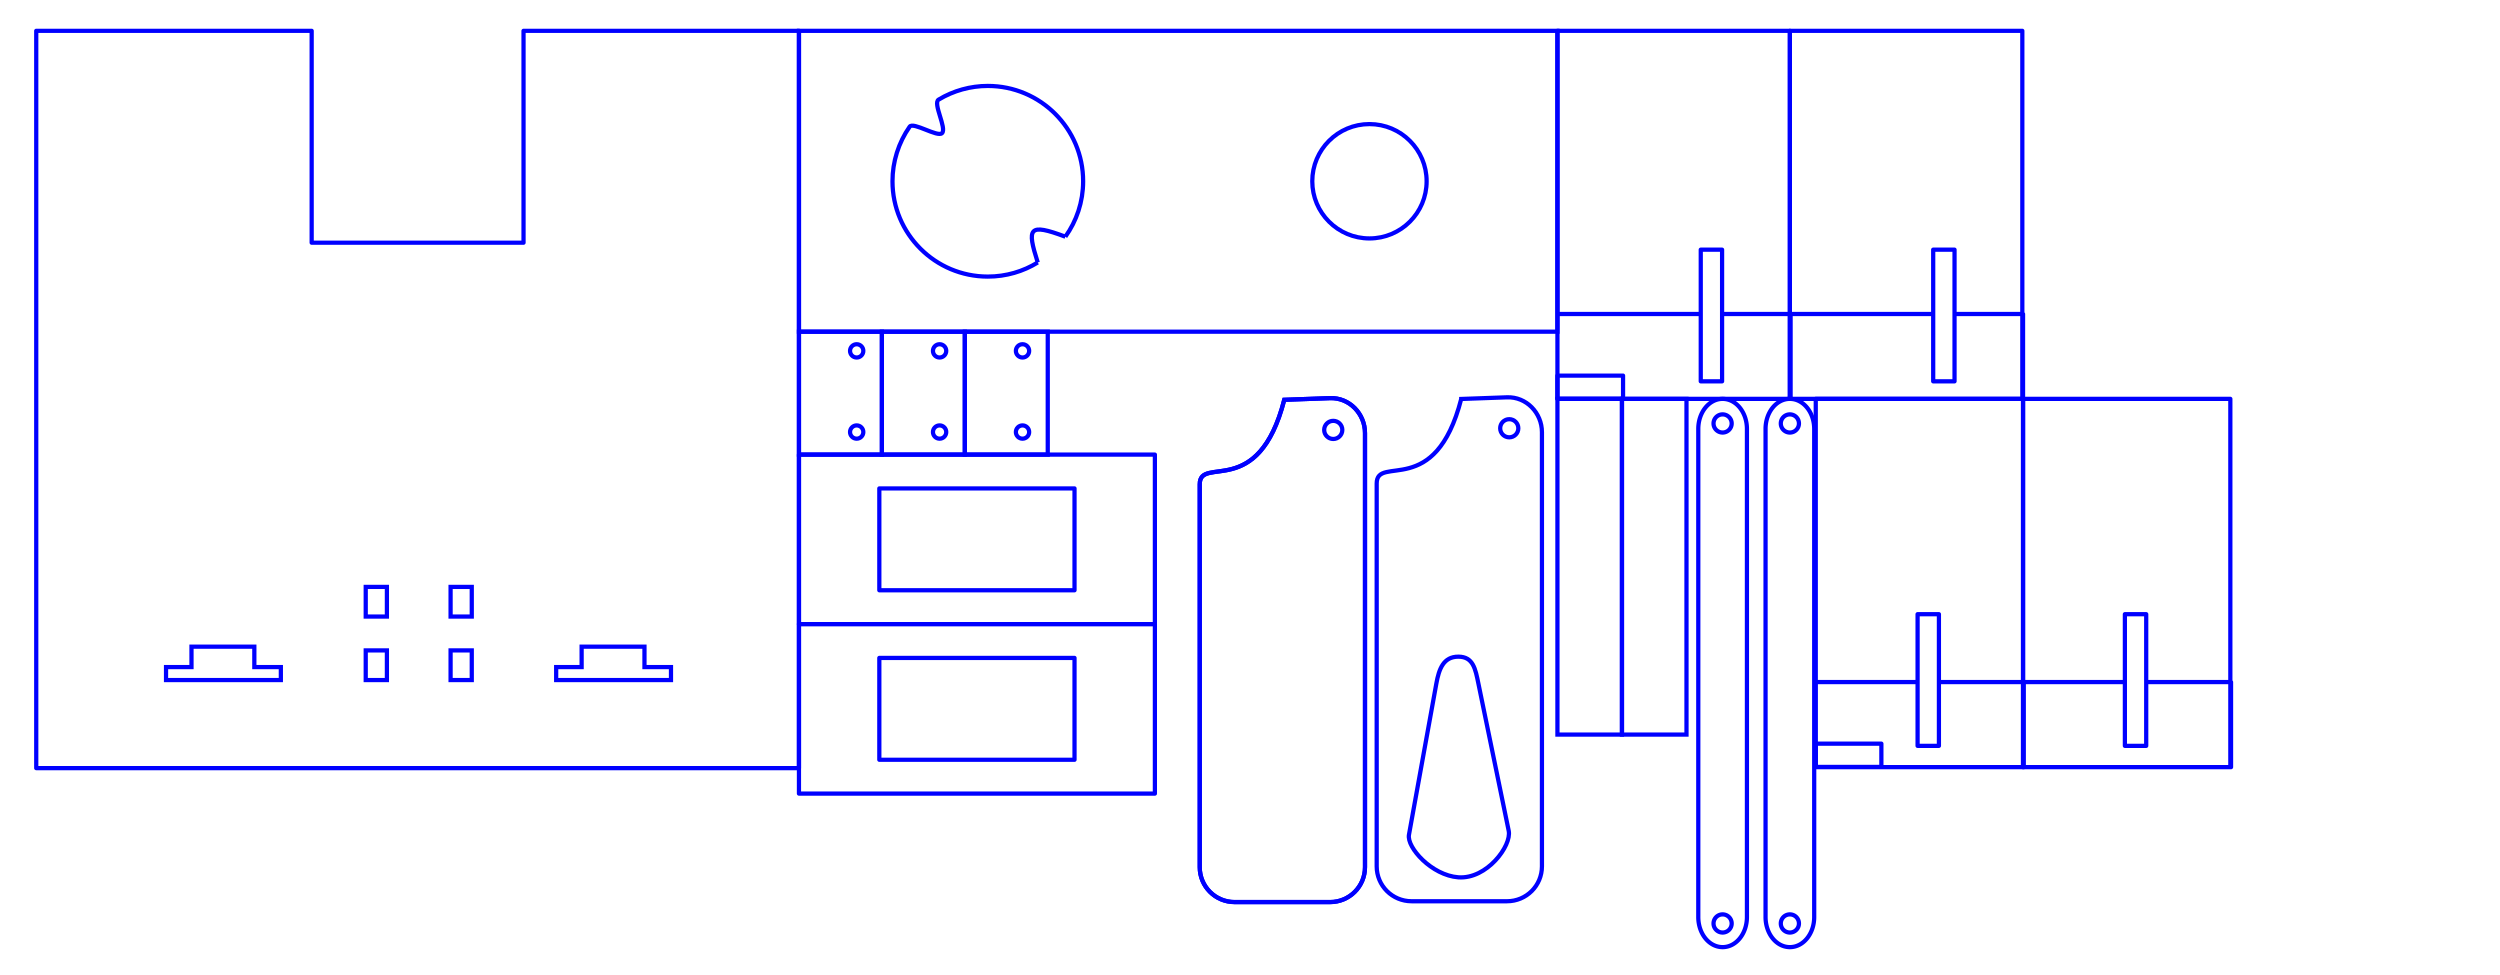<?xml version="1.0" encoding="UTF-8" standalone="no"?>
<!-- Generator: Adobe Illustrator 9.0, SVG Export Plug-In  -->

<svg
   xmlns:dc="http://purl.org/dc/elements/1.1/"
   xmlns:cc="http://creativecommons.org/ns#"
   xmlns:rdf="http://www.w3.org/1999/02/22-rdf-syntax-ns#"
   xmlns:svg="http://www.w3.org/2000/svg"
   xmlns="http://www.w3.org/2000/svg"
   xmlns:sodipodi="http://sodipodi.sourceforge.net/DTD/sodipodi-0.dtd"
   xmlns:inkscape="http://www.inkscape.org/namespaces/inkscape"
   width="295mm"
   height="115mm"
   viewBox="0 0 836.22 325.984"
   xml:space="preserve"
   id="svg3804"
   sodipodi:version="0.32"
   inkscape:version="0.92.2 5c3e80d, 2017-08-06"
   sodipodi:docname="Full Design v1.1 Min.svg"
   inkscape:output_extension="org.inkscape.output.svg.inkscape"
   version="1.1"
   inkscape:export-filename="/Users/dan.nicholson/personal/really-useful-robot/Plans - March 20/Full Design v1 P2.png"
   inkscape:export-xdpi="96"
   inkscape:export-ydpi="96"><sodipodi:namedview
     inkscape:window-height="938"
     inkscape:window-width="1679"
     inkscape:pageshadow="2"
     inkscape:pageopacity="0.0"
     guidetolerance="10.0"
     gridtolerance="10.0"
     objecttolerance="10.0"
     borderopacity="1.0"
     bordercolor="#666666"
     pagecolor="#ffffff"
     id="base"
     inkscape:zoom="0.59806703"
     inkscape:cx="282.79148"
     inkscape:cy="290.12281"
     inkscape:window-x="-1"
     inkscape:window-y="0"
     inkscape:current-layer="layer17"
     showgrid="false"
     inkscape:window-maximized="0"
     inkscape:document-units="mm"
     units="mm"
     inkscape:measure-start="1344.65,954.545"
     inkscape:measure-end="1345.43,1152.33"
     showguides="true"
     inkscape:guide-bbox="true" /><defs
     id="defs3846"><marker
       style="overflow:visible"
       refY="0"
       refX="0"
       orient="auto"
       inkscape:stockid="Arrow2Send"
       inkscape:isstock="true"
       id="marker32651"><path
         inkscape:connector-curvature="0"
         transform="matrix(-0.3,0,0,-0.3,0.69,0)"
         style="fill:#000000;fill-opacity:1;stroke:#000000;stroke-opacity:1"
         id="path32649"
         d="M 8.72,4.03 -2.21,0.02 8.72,-4 c -1.75,2.37 -1.74,5.62 0,8.03 z" /></marker><marker
       style="overflow:visible"
       refY="0"
       refX="0"
       orient="auto"
       inkscape:stockid="Arrow2Sstart"
       inkscape:isstock="true"
       id="marker31953"><path
         inkscape:connector-curvature="0"
         transform="matrix(0.3,0,0,0.3,-0.69,0)"
         style="fill:#000000;fill-opacity:1;stroke:#000000;stroke-opacity:1"
         id="path31951"
         d="M 8.72,4.03 -2.21,0.02 8.72,-4 c -1.75,2.37 -1.74,5.62 0,8.03 z" /></marker><marker
       style="overflow:visible"
       refY="0"
       refX="0"
       orient="auto"
       inkscape:stockid="Arrow2Send"
       inkscape:isstock="true"
       id="marker31289"><path
         inkscape:connector-curvature="0"
         transform="matrix(-0.3,0,0,-0.3,0.69,0)"
         style="fill:#000000;fill-opacity:1;stroke:#000000;stroke-opacity:1"
         id="path31287"
         d="M 8.72,4.03 -2.21,0.02 8.72,-4 c -1.75,2.37 -1.74,5.62 0,8.03 z" /></marker><marker
       style="overflow:visible"
       refY="0"
       refX="0"
       orient="auto"
       inkscape:stockid="Arrow2Sstart"
       inkscape:isstock="true"
       id="marker31279"><path
         inkscape:connector-curvature="0"
         transform="matrix(0.3,0,0,0.3,-0.69,0)"
         style="fill:#000000;fill-opacity:1;stroke:#000000;stroke-opacity:1"
         id="path31277"
         d="M 8.72,4.03 -2.21,0.02 8.72,-4 c -1.75,2.37 -1.74,5.62 0,8.03 z" /></marker><marker
       style="overflow:visible"
       refY="0"
       refX="0"
       orient="auto"
       inkscape:stockid="Arrow2Send"
       inkscape:isstock="true"
       id="marker30651"><path
         inkscape:connector-curvature="0"
         transform="matrix(-0.3,0,0,-0.3,0.69,0)"
         style="fill:#000000;fill-opacity:1;stroke:#000000;stroke-opacity:1"
         id="path30649"
         d="M 8.72,4.03 -2.21,0.02 8.72,-4 c -1.75,2.37 -1.74,5.62 0,8.03 z" /></marker><marker
       style="overflow:visible"
       refY="0"
       refX="0"
       orient="auto"
       inkscape:stockid="Arrow2Sstart"
       inkscape:isstock="true"
       id="marker30641"><path
         inkscape:connector-curvature="0"
         transform="matrix(0.3,0,0,0.3,-0.69,0)"
         style="fill:#000000;fill-opacity:1;stroke:#000000;stroke-opacity:1"
         id="path30639"
         d="M 8.72,4.03 -2.21,0.02 8.72,-4 c -1.75,2.37 -1.74,5.62 0,8.03 z" /></marker><marker
       style="overflow:visible"
       refY="0"
       refX="0"
       orient="auto"
       inkscape:stockid="Arrow2Send"
       inkscape:isstock="true"
       id="marker30029"><path
         inkscape:connector-curvature="0"
         transform="matrix(-0.3,0,0,-0.3,0.69,0)"
         style="fill:#000000;fill-opacity:1;stroke:#000000;stroke-opacity:1"
         id="path30027"
         d="M 8.72,4.03 -2.21,0.02 8.72,-4 c -1.75,2.37 -1.74,5.62 0,8.03 z" /></marker><marker
       style="overflow:visible"
       refY="0"
       refX="0"
       orient="auto"
       inkscape:stockid="Arrow2Sstart"
       inkscape:isstock="true"
       id="marker30019"><path
         inkscape:connector-curvature="0"
         transform="matrix(0.3,0,0,0.3,-0.69,0)"
         style="fill:#000000;fill-opacity:1;stroke:#000000;stroke-opacity:1"
         id="path30017"
         d="M 8.72,4.03 -2.21,0.02 8.72,-4 c -1.75,2.37 -1.74,5.62 0,8.03 z" /></marker><marker
       style="overflow:visible"
       refY="0"
       refX="0"
       orient="auto"
       inkscape:stockid="Arrow2Send"
       inkscape:isstock="true"
       id="marker29423"><path
         inkscape:connector-curvature="0"
         transform="matrix(-0.3,0,0,-0.3,0.69,0)"
         style="fill:#000000;fill-opacity:1;stroke:#000000;stroke-opacity:1"
         id="path29421"
         d="M 8.72,4.03 -2.21,0.02 8.72,-4 c -1.75,2.37 -1.74,5.62 0,8.03 z" /></marker><marker
       style="overflow:visible"
       refY="0"
       refX="0"
       orient="auto"
       inkscape:stockid="Arrow2Sstart"
       inkscape:isstock="true"
       id="marker29413"><path
         inkscape:connector-curvature="0"
         transform="matrix(0.3,0,0,0.3,-0.69,0)"
         style="fill:#000000;fill-opacity:1;stroke:#000000;stroke-opacity:1"
         id="path29411"
         d="M 8.72,4.03 -2.21,0.02 8.72,-4 c -1.75,2.37 -1.74,5.62 0,8.03 z" /></marker><marker
       style="overflow:visible"
       refY="0"
       refX="0"
       orient="auto"
       inkscape:stockid="Arrow2Send"
       inkscape:isstock="true"
       id="marker28431"><path
         inkscape:connector-curvature="0"
         transform="matrix(-0.3,0,0,-0.3,0.69,0)"
         style="fill:#000000;fill-opacity:1;stroke:#000000;stroke-opacity:1"
         id="path28429"
         d="M 8.72,4.03 -2.21,0.02 8.72,-4 c -1.75,2.37 -1.74,5.62 0,8.03 z" /></marker><marker
       style="overflow:visible"
       refY="0"
       refX="0"
       orient="auto"
       inkscape:stockid="Arrow2Sstart"
       inkscape:isstock="true"
       id="marker28421"><path
         inkscape:connector-curvature="0"
         transform="matrix(0.3,0,0,0.3,-0.69,0)"
         style="fill:#000000;fill-opacity:1;stroke:#000000;stroke-opacity:1"
         id="path28419"
         d="M 8.72,4.03 -2.21,0.02 8.72,-4 c -1.75,2.37 -1.74,5.62 0,8.03 z" /></marker><marker
       style="overflow:visible"
       refY="0"
       refX="0"
       orient="auto"
       inkscape:stockid="Arrow2Send"
       inkscape:isstock="true"
       id="marker27857"><path
         inkscape:connector-curvature="0"
         transform="matrix(-0.3,0,0,-0.3,0.69,0)"
         style="fill:#000000;fill-opacity:1;stroke:#000000;stroke-opacity:1"
         id="path27855"
         d="M 8.72,4.03 -2.21,0.02 8.72,-4 c -1.75,2.37 -1.74,5.62 0,8.03 z" /></marker><marker
       style="overflow:visible"
       refY="0"
       refX="0"
       orient="auto"
       inkscape:stockid="Arrow2Sstart"
       inkscape:isstock="true"
       id="marker27847"><path
         inkscape:connector-curvature="0"
         transform="matrix(0.3,0,0,0.3,-0.69,0)"
         style="fill:#000000;fill-opacity:1;stroke:#000000;stroke-opacity:1"
         id="path27845"
         d="M 8.72,4.03 -2.21,0.02 8.72,-4 c -1.75,2.37 -1.74,5.62 0,8.03 z" /></marker><marker
       style="overflow:visible"
       refY="0"
       refX="0"
       orient="auto"
       inkscape:stockid="Arrow2Send"
       inkscape:isstock="true"
       id="marker27299"><path
         inkscape:connector-curvature="0"
         transform="matrix(-0.3,0,0,-0.3,0.69,0)"
         style="fill:#000000;fill-opacity:1;stroke:#000000;stroke-opacity:1"
         id="path27297"
         d="M 8.72,4.03 -2.21,0.02 8.72,-4 c -1.75,2.37 -1.74,5.62 0,8.03 z" /></marker><marker
       style="overflow:visible"
       refY="0"
       refX="0"
       orient="auto"
       inkscape:stockid="Arrow2Sstart"
       inkscape:isstock="true"
       id="marker27289"><path
         inkscape:connector-curvature="0"
         transform="matrix(0.3,0,0,0.3,-0.69,0)"
         style="fill:#000000;fill-opacity:1;stroke:#000000;stroke-opacity:1"
         id="path27287"
         d="M 8.72,4.03 -2.21,0.02 8.72,-4 c -1.75,2.37 -1.74,5.62 0,8.03 z" /></marker><marker
       style="overflow:visible"
       refY="0"
       refX="0"
       orient="auto"
       inkscape:stockid="Arrow2Send"
       inkscape:isstock="true"
       id="marker26757"><path
         inkscape:connector-curvature="0"
         transform="matrix(-0.3,0,0,-0.3,0.69,0)"
         style="fill:#000000;fill-opacity:1;stroke:#000000;stroke-opacity:1"
         id="path26755"
         d="M 8.72,4.03 -2.21,0.02 8.72,-4 c -1.75,2.37 -1.74,5.62 0,8.03 z" /></marker><marker
       style="overflow:visible"
       refY="0"
       refX="0"
       orient="auto"
       inkscape:stockid="Arrow2Sstart"
       inkscape:isstock="true"
       id="marker26747"><path
         inkscape:connector-curvature="0"
         transform="matrix(0.3,0,0,0.3,-0.69,0)"
         style="fill:#000000;fill-opacity:1;stroke:#000000;stroke-opacity:1"
         id="path26745"
         d="M 8.72,4.03 -2.21,0.02 8.72,-4 c -1.75,2.37 -1.74,5.62 0,8.03 z" /></marker><marker
       style="overflow:visible"
       refY="0"
       refX="0"
       orient="auto"
       inkscape:stockid="Arrow2Send"
       inkscape:isstock="true"
       id="marker26231"><path
         inkscape:connector-curvature="0"
         transform="matrix(-0.3,0,0,-0.3,0.69,0)"
         style="fill:#000000;fill-opacity:1;stroke:#000000;stroke-opacity:1"
         id="path26229"
         d="M 8.72,4.03 -2.21,0.02 8.72,-4 c -1.75,2.37 -1.74,5.62 0,8.03 z" /></marker><marker
       style="overflow:visible"
       refY="0"
       refX="0"
       orient="auto"
       inkscape:stockid="Arrow2Sstart"
       inkscape:isstock="true"
       id="marker26221"><path
         inkscape:connector-curvature="0"
         transform="matrix(0.3,0,0,0.3,-0.69,0)"
         style="fill:#000000;fill-opacity:1;stroke:#000000;stroke-opacity:1"
         id="path26219"
         d="M 8.72,4.03 -2.21,0.02 8.72,-4 c -1.75,2.37 -1.74,5.62 0,8.03 z" /></marker><marker
       style="overflow:visible"
       refY="0"
       refX="0"
       orient="auto"
       inkscape:stockid="Arrow2Send"
       inkscape:isstock="true"
       id="marker25721"><path
         inkscape:connector-curvature="0"
         transform="matrix(-0.3,0,0,-0.3,0.69,0)"
         style="fill:#000000;fill-opacity:1;stroke:#000000;stroke-opacity:1"
         id="path25719"
         d="M 8.72,4.03 -2.21,0.02 8.72,-4 c -1.75,2.37 -1.74,5.62 0,8.03 z" /></marker><marker
       style="overflow:visible"
       refY="0"
       refX="0"
       orient="auto"
       inkscape:stockid="Arrow2Sstart"
       inkscape:isstock="true"
       id="marker25711"><path
         inkscape:connector-curvature="0"
         transform="matrix(0.3,0,0,0.3,-0.69,0)"
         style="fill:#000000;fill-opacity:1;stroke:#000000;stroke-opacity:1"
         id="path25709"
         d="M 8.72,4.03 -2.21,0.02 8.72,-4 c -1.75,2.37 -1.74,5.62 0,8.03 z" /></marker><marker
       style="overflow:visible"
       refY="0"
       refX="0"
       orient="auto"
       inkscape:stockid="Arrow2Send"
       inkscape:isstock="true"
       id="marker25227"><path
         inkscape:connector-curvature="0"
         transform="matrix(-0.3,0,0,-0.3,0.69,0)"
         style="fill:#000000;fill-opacity:1;stroke:#000000;stroke-opacity:1"
         id="path25225"
         d="M 8.72,4.03 -2.21,0.02 8.72,-4 c -1.75,2.37 -1.74,5.62 0,8.03 z" /></marker><marker
       style="overflow:visible"
       refY="0"
       refX="0"
       orient="auto"
       inkscape:stockid="Arrow2Sstart"
       inkscape:isstock="true"
       id="marker25217"><path
         inkscape:connector-curvature="0"
         transform="matrix(0.3,0,0,0.3,-0.69,0)"
         style="fill:#000000;fill-opacity:1;stroke:#000000;stroke-opacity:1"
         id="path25215"
         d="M 8.72,4.03 -2.21,0.02 8.72,-4 c -1.75,2.37 -1.74,5.62 0,8.03 z" /></marker><marker
       style="overflow:visible"
       refY="0"
       refX="0"
       orient="auto"
       inkscape:stockid="Arrow2Send"
       inkscape:isstock="true"
       id="marker24749"><path
         inkscape:connector-curvature="0"
         transform="matrix(-0.3,0,0,-0.3,0.69,0)"
         style="fill:#000000;fill-opacity:1;stroke:#000000;stroke-opacity:1"
         id="path24747"
         d="M 8.72,4.03 -2.21,0.02 8.72,-4 c -1.75,2.37 -1.74,5.62 0,8.03 z" /></marker><marker
       style="overflow:visible"
       refY="0"
       refX="0"
       orient="auto"
       inkscape:stockid="Arrow2Sstart"
       inkscape:isstock="true"
       id="marker24739"><path
         inkscape:connector-curvature="0"
         transform="matrix(0.3,0,0,0.3,-0.69,0)"
         style="fill:#000000;fill-opacity:1;stroke:#000000;stroke-opacity:1"
         id="path24737"
         d="M 8.72,4.03 -2.21,0.02 8.72,-4 c -1.75,2.37 -1.74,5.62 0,8.03 z" /></marker><marker
       style="overflow:visible"
       refY="0"
       refX="0"
       orient="auto"
       inkscape:stockid="Arrow2Send"
       inkscape:isstock="true"
       id="marker24215"><path
         inkscape:connector-curvature="0"
         transform="matrix(-0.3,0,0,-0.3,0.69,0)"
         style="fill:#000000;fill-opacity:1;stroke:#000000;stroke-opacity:1"
         id="path24213"
         d="M 8.72,4.03 -2.21,0.02 8.72,-4 c -1.75,2.37 -1.74,5.62 0,8.03 z" /></marker><marker
       style="overflow:visible"
       refY="0"
       refX="0"
       orient="auto"
       inkscape:stockid="Arrow2Sstart"
       inkscape:isstock="true"
       id="marker24205"><path
         inkscape:connector-curvature="0"
         transform="matrix(0.3,0,0,0.3,-0.69,0)"
         style="fill:#000000;fill-opacity:1;stroke:#000000;stroke-opacity:1"
         id="path24203"
         d="M 8.72,4.03 -2.21,0.02 8.72,-4 c -1.75,2.37 -1.74,5.62 0,8.03 z" /></marker><marker
       style="overflow:visible"
       refY="0"
       refX="0"
       orient="auto"
       inkscape:stockid="Arrow2Send"
       inkscape:isstock="true"
       id="marker23031"><path
         inkscape:connector-curvature="0"
         transform="matrix(-0.3,0,0,-0.3,0.69,0)"
         style="fill:#000000;fill-opacity:1;stroke:#000000;stroke-opacity:1"
         id="path23029"
         d="M 8.72,4.03 -2.21,0.02 8.72,-4 c -1.75,2.37 -1.74,5.62 0,8.03 z" /></marker><marker
       style="overflow:visible"
       refY="0"
       refX="0"
       orient="auto"
       inkscape:stockid="Arrow2Sstart"
       inkscape:isstock="true"
       id="marker23021"><path
         inkscape:connector-curvature="0"
         transform="matrix(0.3,0,0,0.3,-0.69,0)"
         style="fill:#000000;fill-opacity:1;stroke:#000000;stroke-opacity:1"
         id="path23019"
         d="M 8.72,4.03 -2.21,0.02 8.72,-4 c -1.75,2.37 -1.74,5.62 0,8.03 z" /></marker><marker
       style="overflow:visible"
       refY="0"
       refX="0"
       orient="auto"
       inkscape:stockid="Arrow2Send"
       inkscape:isstock="true"
       id="marker22601"><path
         inkscape:connector-curvature="0"
         transform="matrix(-0.3,0,0,-0.3,0.69,0)"
         style="fill:#000000;fill-opacity:1;stroke:#000000;stroke-opacity:1"
         id="path22599"
         d="M 8.72,4.03 -2.21,0.02 8.72,-4 c -1.75,2.37 -1.74,5.62 0,8.03 z" /></marker><marker
       style="overflow:visible"
       refY="0"
       refX="0"
       orient="auto"
       inkscape:stockid="Arrow2Sstart"
       inkscape:isstock="true"
       id="marker22591"><path
         inkscape:connector-curvature="0"
         transform="matrix(0.3,0,0,0.3,-0.69,0)"
         style="fill:#000000;fill-opacity:1;stroke:#000000;stroke-opacity:1"
         id="path22589"
         d="M 8.72,4.03 -2.21,0.02 8.72,-4 c -1.75,2.37 -1.74,5.62 0,8.03 z" /></marker><marker
       style="overflow:visible"
       refY="0"
       refX="0"
       orient="auto"
       inkscape:stockid="Arrow2Send"
       inkscape:isstock="true"
       id="marker22187"><path
         inkscape:connector-curvature="0"
         transform="matrix(-0.3,0,0,-0.3,0.69,0)"
         style="fill:#000000;fill-opacity:1;stroke:#000000;stroke-opacity:1"
         id="path22185"
         d="M 8.72,4.03 -2.21,0.02 8.72,-4 c -1.75,2.37 -1.74,5.62 0,8.03 z" /></marker><marker
       style="overflow:visible"
       refY="0"
       refX="0"
       orient="auto"
       inkscape:stockid="Arrow2Sstart"
       inkscape:isstock="true"
       id="marker22177"><path
         inkscape:connector-curvature="0"
         transform="matrix(0.3,0,0,0.3,-0.69,0)"
         style="fill:#000000;fill-opacity:1;stroke:#000000;stroke-opacity:1"
         id="path22175"
         d="M 8.72,4.03 -2.21,0.02 8.72,-4 c -1.75,2.37 -1.74,5.62 0,8.03 z" /></marker><marker
       style="overflow:visible"
       refY="0"
       refX="0"
       orient="auto"
       inkscape:stockid="Arrow2Send"
       inkscape:isstock="true"
       id="marker21789"><path
         inkscape:connector-curvature="0"
         transform="matrix(-0.3,0,0,-0.3,0.69,0)"
         style="fill:#000000;fill-opacity:1;stroke:#000000;stroke-opacity:1"
         id="path21787"
         d="M 8.72,4.03 -2.21,0.02 8.72,-4 c -1.75,2.37 -1.74,5.62 0,8.03 z" /></marker><marker
       style="overflow:visible"
       refY="0"
       refX="0"
       orient="auto"
       inkscape:stockid="Arrow2Sstart"
       inkscape:isstock="true"
       id="marker21779"><path
         inkscape:connector-curvature="0"
         transform="matrix(0.3,0,0,0.3,-0.69,0)"
         style="fill:#000000;fill-opacity:1;stroke:#000000;stroke-opacity:1"
         id="path21777"
         d="M 8.72,4.03 -2.21,0.02 8.72,-4 c -1.75,2.37 -1.74,5.62 0,8.03 z" /></marker><marker
       style="overflow:visible"
       refY="0"
       refX="0"
       orient="auto"
       inkscape:stockid="Arrow2Send"
       inkscape:isstock="true"
       id="marker21407"><path
         inkscape:connector-curvature="0"
         transform="matrix(-0.3,0,0,-0.3,0.69,0)"
         style="fill:#000000;fill-opacity:1;stroke:#000000;stroke-opacity:1"
         id="path21405"
         d="M 8.72,4.03 -2.21,0.02 8.72,-4 c -1.75,2.37 -1.74,5.62 0,8.03 z" /></marker><marker
       style="overflow:visible"
       refY="0"
       refX="0"
       orient="auto"
       inkscape:stockid="Arrow2Sstart"
       inkscape:isstock="true"
       id="marker21397"><path
         inkscape:connector-curvature="0"
         transform="matrix(0.3,0,0,0.3,-0.69,0)"
         style="fill:#000000;fill-opacity:1;stroke:#000000;stroke-opacity:1"
         id="path21395"
         d="M 8.72,4.03 -2.21,0.02 8.72,-4 c -1.75,2.37 -1.74,5.62 0,8.03 z" /></marker><marker
       style="overflow:visible"
       refY="0"
       refX="0"
       orient="auto"
       inkscape:stockid="Arrow2Send"
       inkscape:isstock="true"
       id="marker21041"><path
         inkscape:connector-curvature="0"
         transform="matrix(-0.3,0,0,-0.3,0.69,0)"
         style="fill:#000000;fill-opacity:1;stroke:#000000;stroke-opacity:1"
         id="path21039"
         d="M 8.72,4.03 -2.21,0.02 8.72,-4 c -1.75,2.37 -1.74,5.62 0,8.03 z" /></marker><marker
       style="overflow:visible"
       refY="0"
       refX="0"
       orient="auto"
       inkscape:stockid="Arrow2Sstart"
       inkscape:isstock="true"
       id="marker21031"><path
         inkscape:connector-curvature="0"
         transform="matrix(0.3,0,0,0.3,-0.69,0)"
         style="fill:#000000;fill-opacity:1;stroke:#000000;stroke-opacity:1"
         id="path21029"
         d="M 8.72,4.03 -2.21,0.02 8.72,-4 c -1.75,2.37 -1.74,5.62 0,8.03 z" /></marker><marker
       style="overflow:visible"
       refY="0"
       refX="0"
       orient="auto"
       inkscape:stockid="Arrow2Send"
       inkscape:isstock="true"
       id="marker20691"><path
         inkscape:connector-curvature="0"
         transform="matrix(-0.3,0,0,-0.3,0.69,0)"
         style="fill:#000000;fill-opacity:1;stroke:#000000;stroke-opacity:1"
         id="path20689"
         d="M 8.72,4.03 -2.21,0.02 8.72,-4 c -1.75,2.37 -1.74,5.62 0,8.03 z" /></marker><marker
       style="overflow:visible"
       refY="0"
       refX="0"
       orient="auto"
       inkscape:stockid="Arrow2Sstart"
       inkscape:isstock="true"
       id="marker20681"><path
         inkscape:connector-curvature="0"
         transform="matrix(0.3,0,0,0.3,-0.69,0)"
         style="fill:#000000;fill-opacity:1;stroke:#000000;stroke-opacity:1"
         id="path20679"
         d="M 8.72,4.03 -2.21,0.02 8.72,-4 c -1.75,2.37 -1.74,5.62 0,8.03 z" /></marker><marker
       style="overflow:visible"
       refY="0"
       refX="0"
       orient="auto"
       inkscape:stockid="Arrow2Send"
       inkscape:isstock="true"
       id="marker20357"><path
         inkscape:connector-curvature="0"
         transform="matrix(-0.3,0,0,-0.3,0.69,0)"
         style="fill:#000000;fill-opacity:1;stroke:#000000;stroke-opacity:1"
         id="path20355"
         d="M 8.72,4.03 -2.21,0.02 8.72,-4 c -1.75,2.37 -1.74,5.62 0,8.03 z" /></marker><marker
       style="overflow:visible"
       refY="0"
       refX="0"
       orient="auto"
       inkscape:stockid="Arrow2Sstart"
       inkscape:isstock="true"
       id="marker20347"><path
         inkscape:connector-curvature="0"
         transform="matrix(0.3,0,0,0.3,-0.69,0)"
         style="fill:#000000;fill-opacity:1;stroke:#000000;stroke-opacity:1"
         id="path20345"
         d="M 8.72,4.03 -2.21,0.02 8.72,-4 c -1.75,2.37 -1.74,5.62 0,8.03 z" /></marker><marker
       style="overflow:visible"
       refY="0"
       refX="0"
       orient="auto"
       inkscape:stockid="Arrow2Send"
       inkscape:isstock="true"
       id="marker20039"><path
         inkscape:connector-curvature="0"
         transform="matrix(-0.3,0,0,-0.3,0.69,0)"
         style="fill:#000000;fill-opacity:1;stroke:#000000;stroke-opacity:1"
         id="path20037"
         d="M 8.72,4.03 -2.21,0.02 8.72,-4 c -1.75,2.37 -1.74,5.62 0,8.03 z" /></marker><marker
       style="overflow:visible"
       refY="0"
       refX="0"
       orient="auto"
       inkscape:stockid="Arrow2Sstart"
       inkscape:isstock="true"
       id="marker20029"><path
         inkscape:connector-curvature="0"
         transform="matrix(0.3,0,0,0.3,-0.69,0)"
         style="fill:#000000;fill-opacity:1;stroke:#000000;stroke-opacity:1"
         id="path20027"
         d="M 8.72,4.03 -2.21,0.02 8.72,-4 c -1.75,2.37 -1.74,5.62 0,8.03 z" /></marker><marker
       style="overflow:visible"
       refY="0"
       refX="0"
       orient="auto"
       inkscape:stockid="Arrow2Send"
       inkscape:isstock="true"
       id="marker19737"><path
         inkscape:connector-curvature="0"
         transform="matrix(-0.3,0,0,-0.3,0.69,0)"
         style="fill:#000000;fill-opacity:1;stroke:#000000;stroke-opacity:1"
         id="path19735"
         d="M 8.72,4.03 -2.21,0.02 8.72,-4 c -1.75,2.37 -1.74,5.62 0,8.03 z" /></marker><marker
       style="overflow:visible"
       refY="0"
       refX="0"
       orient="auto"
       inkscape:stockid="Arrow2Sstart"
       inkscape:isstock="true"
       id="marker19727"><path
         inkscape:connector-curvature="0"
         transform="matrix(0.3,0,0,0.3,-0.69,0)"
         style="fill:#000000;fill-opacity:1;stroke:#000000;stroke-opacity:1"
         id="path19725"
         d="M 8.72,4.03 -2.21,0.02 8.72,-4 c -1.75,2.37 -1.74,5.62 0,8.03 z" /></marker><marker
       style="overflow:visible"
       refY="0"
       refX="0"
       orient="auto"
       inkscape:stockid="Arrow2Send"
       inkscape:isstock="true"
       id="marker19451"><path
         inkscape:connector-curvature="0"
         transform="matrix(-0.3,0,0,-0.3,0.69,0)"
         style="fill:#000000;fill-opacity:1;stroke:#000000;stroke-opacity:1"
         id="path19449"
         d="M 8.72,4.03 -2.21,0.02 8.72,-4 c -1.75,2.37 -1.74,5.62 0,8.03 z" /></marker><marker
       style="overflow:visible"
       refY="0"
       refX="0"
       orient="auto"
       inkscape:stockid="Arrow2Sstart"
       inkscape:isstock="true"
       id="marker19441"><path
         inkscape:connector-curvature="0"
         transform="matrix(0.3,0,0,0.3,-0.69,0)"
         style="fill:#000000;fill-opacity:1;stroke:#000000;stroke-opacity:1"
         id="path19439"
         d="M 8.72,4.03 -2.21,0.02 8.72,-4 c -1.75,2.37 -1.74,5.62 0,8.03 z" /></marker><marker
       style="overflow:visible"
       refY="0"
       refX="0"
       orient="auto"
       inkscape:stockid="Arrow2Send"
       inkscape:isstock="true"
       id="marker19181"><path
         inkscape:connector-curvature="0"
         transform="matrix(-0.3,0,0,-0.3,0.69,0)"
         style="fill:#000000;fill-opacity:1;stroke:#000000;stroke-opacity:1"
         id="path19179"
         d="M 8.72,4.03 -2.21,0.02 8.72,-4 c -1.75,2.37 -1.74,5.62 0,8.03 z" /></marker><marker
       style="overflow:visible"
       refY="0"
       refX="0"
       orient="auto"
       inkscape:stockid="Arrow2Sstart"
       inkscape:isstock="true"
       id="marker19171"><path
         inkscape:connector-curvature="0"
         transform="matrix(0.3,0,0,0.3,-0.69,0)"
         style="fill:#000000;fill-opacity:1;stroke:#000000;stroke-opacity:1"
         id="path19169"
         d="M 8.72,4.03 -2.21,0.02 8.72,-4 c -1.75,2.37 -1.74,5.62 0,8.03 z" /></marker><marker
       style="overflow:visible"
       refY="0"
       refX="0"
       orient="auto"
       inkscape:stockid="Arrow2Send"
       inkscape:isstock="true"
       id="marker18019"><path
         inkscape:connector-curvature="0"
         transform="matrix(-0.3,0,0,-0.3,0.69,0)"
         style="fill:#000000;fill-opacity:1;stroke:#000000;stroke-opacity:1"
         id="path18017"
         d="M 8.72,4.03 -2.21,0.02 8.72,-4 c -1.75,2.37 -1.74,5.62 0,8.03 z" /></marker><marker
       style="overflow:visible"
       refY="0"
       refX="0"
       orient="auto"
       inkscape:stockid="Arrow2Sstart"
       inkscape:isstock="true"
       id="marker18009"><path
         inkscape:connector-curvature="0"
         transform="matrix(0.3,0,0,0.3,-0.69,0)"
         style="fill:#000000;fill-opacity:1;stroke:#000000;stroke-opacity:1"
         id="path18007"
         d="M 8.72,4.03 -2.21,0.02 8.72,-4 c -1.75,2.37 -1.74,5.62 0,8.03 z" /></marker><marker
       style="overflow:visible"
       refY="0"
       refX="0"
       orient="auto"
       inkscape:stockid="Arrow2Send"
       inkscape:isstock="true"
       id="marker17781"><path
         inkscape:connector-curvature="0"
         transform="matrix(-0.3,0,0,-0.3,0.69,0)"
         style="fill:#000000;fill-opacity:1;stroke:#000000;stroke-opacity:1"
         id="path17779"
         d="M 8.72,4.03 -2.21,0.02 8.72,-4 c -1.75,2.37 -1.74,5.62 0,8.03 z" /></marker><marker
       style="overflow:visible"
       refY="0"
       refX="0"
       orient="auto"
       inkscape:stockid="Arrow2Sstart"
       inkscape:isstock="true"
       id="marker17771"><path
         inkscape:connector-curvature="0"
         transform="matrix(0.3,0,0,0.3,-0.69,0)"
         style="fill:#000000;fill-opacity:1;stroke:#000000;stroke-opacity:1"
         id="path17769"
         d="M 8.72,4.03 -2.21,0.02 8.72,-4 c -1.75,2.37 -1.74,5.62 0,8.03 z" /></marker><marker
       style="overflow:visible"
       refY="0"
       refX="0"
       orient="auto"
       inkscape:stockid="Arrow2Send"
       inkscape:isstock="true"
       id="marker17559"><path
         inkscape:connector-curvature="0"
         transform="matrix(-0.3,0,0,-0.3,0.69,0)"
         style="fill:#000000;fill-opacity:1;stroke:#000000;stroke-opacity:1"
         id="path17557"
         d="M 8.72,4.03 -2.21,0.02 8.72,-4 c -1.75,2.37 -1.74,5.62 0,8.03 z" /></marker><marker
       style="overflow:visible"
       refY="0"
       refX="0"
       orient="auto"
       inkscape:stockid="Arrow2Sstart"
       inkscape:isstock="true"
       id="marker17549"><path
         inkscape:connector-curvature="0"
         transform="matrix(0.3,0,0,0.3,-0.69,0)"
         style="fill:#000000;fill-opacity:1;stroke:#000000;stroke-opacity:1"
         id="path17547"
         d="M 8.72,4.03 -2.21,0.02 8.72,-4 c -1.75,2.37 -1.74,5.62 0,8.03 z" /></marker><marker
       style="overflow:visible"
       refY="0"
       refX="0"
       orient="auto"
       inkscape:stockid="Arrow2Send"
       inkscape:isstock="true"
       id="marker16179"><path
         inkscape:connector-curvature="0"
         transform="matrix(-0.3,0,0,-0.3,0.69,0)"
         style="fill:#000000;fill-opacity:1;stroke:#000000;stroke-opacity:1"
         id="path16177"
         d="M 8.72,4.03 -2.21,0.02 8.72,-4 c -1.75,2.37 -1.74,5.62 0,8.03 z" /></marker><marker
       style="overflow:visible"
       refY="0"
       refX="0"
       orient="auto"
       inkscape:stockid="Arrow2Sstart"
       inkscape:isstock="true"
       id="marker16169"><path
         inkscape:connector-curvature="0"
         transform="matrix(0.3,0,0,0.3,-0.69,0)"
         style="fill:#000000;fill-opacity:1;stroke:#000000;stroke-opacity:1"
         id="path16167"
         d="M 8.72,4.03 -2.21,0.02 8.72,-4 c -1.75,2.37 -1.74,5.62 0,8.03 z" /></marker><marker
       style="overflow:visible"
       refY="0"
       refX="0"
       orient="auto"
       inkscape:stockid="Arrow2Send"
       inkscape:isstock="true"
       id="marker15989"><path
         inkscape:connector-curvature="0"
         transform="matrix(-0.3,0,0,-0.3,0.69,0)"
         style="fill:#000000;fill-opacity:1;stroke:#000000;stroke-opacity:1"
         id="path15987"
         d="M 8.72,4.03 -2.21,0.02 8.72,-4 c -1.75,2.37 -1.74,5.62 0,8.03 z" /></marker><marker
       style="overflow:visible"
       refY="0"
       refX="0"
       orient="auto"
       inkscape:stockid="Arrow2Sstart"
       inkscape:isstock="true"
       id="marker15979"><path
         inkscape:connector-curvature="0"
         transform="matrix(0.3,0,0,0.3,-0.69,0)"
         style="fill:#000000;fill-opacity:1;stroke:#000000;stroke-opacity:1"
         id="path15977"
         d="M 8.72,4.03 -2.21,0.02 8.72,-4 c -1.75,2.37 -1.74,5.62 0,8.03 z" /></marker><marker
       style="overflow:visible"
       refY="0"
       refX="0"
       orient="auto"
       inkscape:stockid="Arrow2Send"
       inkscape:isstock="true"
       id="marker15137"><path
         inkscape:connector-curvature="0"
         transform="matrix(-0.3,0,0,-0.3,0.69,0)"
         style="fill:#000000;fill-opacity:1;stroke:#000000;stroke-opacity:1"
         id="path15135"
         d="M 8.72,4.03 -2.21,0.02 8.72,-4 c -1.75,2.37 -1.74,5.62 0,8.03 z" /></marker><marker
       style="overflow:visible"
       refY="0"
       refX="0"
       orient="auto"
       inkscape:stockid="Arrow2Sstart"
       inkscape:isstock="true"
       id="marker15127"><path
         inkscape:connector-curvature="0"
         transform="matrix(0.3,0,0,0.3,-0.69,0)"
         style="fill:#000000;fill-opacity:1;stroke:#000000;stroke-opacity:1"
         id="path15125"
         d="M 8.72,4.03 -2.21,0.02 8.72,-4 c -1.75,2.37 -1.74,5.62 0,8.03 z" /></marker><marker
       style="overflow:visible"
       refY="0"
       refX="0"
       orient="auto"
       inkscape:stockid="Arrow2Send"
       inkscape:isstock="true"
       id="marker14907"><path
         inkscape:connector-curvature="0"
         transform="matrix(-0.3,0,0,-0.3,0.69,0)"
         style="fill:#000000;fill-opacity:1;stroke:#000000;stroke-opacity:1"
         id="path14905"
         d="M 8.72,4.03 -2.21,0.02 8.72,-4 c -1.75,2.37 -1.74,5.62 0,8.03 z" /></marker><marker
       style="overflow:visible"
       refY="0"
       refX="0"
       orient="auto"
       inkscape:stockid="Arrow2Sstart"
       inkscape:isstock="true"
       id="marker14897"><path
         inkscape:connector-curvature="0"
         transform="matrix(0.3,0,0,0.3,-0.69,0)"
         style="fill:#000000;fill-opacity:1;stroke:#000000;stroke-opacity:1"
         id="path14895"
         d="M 8.72,4.03 -2.21,0.02 8.72,-4 c -1.75,2.37 -1.74,5.62 0,8.03 z" /></marker><marker
       style="overflow:visible"
       refY="0"
       refX="0"
       orient="auto"
       inkscape:stockid="Arrow2Send"
       inkscape:isstock="true"
       id="marker14765"><path
         inkscape:connector-curvature="0"
         transform="matrix(-0.3,0,0,-0.3,0.69,0)"
         style="fill:#000000;fill-opacity:1;stroke:#000000;stroke-opacity:1"
         id="path14763"
         d="M 8.72,4.03 -2.21,0.02 8.72,-4 c -1.75,2.37 -1.74,5.62 0,8.03 z" /></marker><marker
       style="overflow:visible"
       refY="0"
       refX="0"
       orient="auto"
       inkscape:stockid="Arrow2Sstart"
       inkscape:isstock="true"
       id="marker14755"><path
         inkscape:connector-curvature="0"
         transform="matrix(0.3,0,0,0.3,-0.69,0)"
         style="fill:#000000;fill-opacity:1;stroke:#000000;stroke-opacity:1"
         id="path14753"
         d="M 8.72,4.03 -2.21,0.02 8.72,-4 c -1.75,2.37 -1.74,5.62 0,8.03 z" /></marker><marker
       style="overflow:visible"
       refY="0"
       refX="0"
       orient="auto"
       inkscape:stockid="Arrow2Send"
       inkscape:isstock="true"
       id="marker14639"><path
         inkscape:connector-curvature="0"
         transform="matrix(-0.3,0,0,-0.3,0.69,0)"
         style="fill:#000000;fill-opacity:1;stroke:#000000;stroke-opacity:1"
         id="path14637"
         d="M 8.72,4.03 -2.21,0.02 8.72,-4 c -1.75,2.37 -1.74,5.62 0,8.03 z" /></marker><marker
       style="overflow:visible"
       refY="0"
       refX="0"
       orient="auto"
       inkscape:stockid="Arrow2Sstart"
       inkscape:isstock="true"
       id="marker14629"><path
         inkscape:connector-curvature="0"
         transform="matrix(0.3,0,0,0.3,-0.69,0)"
         style="fill:#000000;fill-opacity:1;stroke:#000000;stroke-opacity:1"
         id="path14627"
         d="M 8.72,4.03 -2.21,0.02 8.72,-4 c -1.75,2.37 -1.74,5.62 0,8.03 z" /></marker><marker
       style="overflow:visible"
       refY="0"
       refX="0"
       orient="auto"
       inkscape:stockid="Arrow2Send"
       inkscape:isstock="true"
       id="marker13959"><path
         inkscape:connector-curvature="0"
         transform="matrix(-0.3,0,0,-0.3,0.69,0)"
         style="fill:#000000;fill-opacity:1;stroke:#000000;stroke-opacity:1"
         id="path13957"
         d="M 8.72,4.03 -2.21,0.02 8.72,-4 c -1.75,2.37 -1.74,5.62 0,8.03 z" /></marker><marker
       style="overflow:visible"
       refY="0"
       refX="0"
       orient="auto"
       inkscape:stockid="Arrow2Sstart"
       inkscape:isstock="true"
       id="marker13949"><path
         inkscape:connector-curvature="0"
         transform="matrix(0.3,0,0,0.3,-0.69,0)"
         style="fill:#000000;fill-opacity:1;stroke:#000000;stroke-opacity:1"
         id="path13947"
         d="M 8.72,4.03 -2.21,0.02 8.72,-4 c -1.75,2.37 -1.74,5.62 0,8.03 z" /></marker><marker
       style="overflow:visible"
       refY="0"
       refX="0"
       orient="auto"
       inkscape:stockid="Arrow2Send"
       inkscape:isstock="true"
       id="marker10649"><path
         inkscape:connector-curvature="0"
         transform="matrix(-0.3,0,0,-0.3,0.69,0)"
         style="fill:#000000;fill-opacity:1;stroke:#000000;stroke-opacity:1"
         id="path10647"
         d="M 8.72,4.03 -2.21,0.02 8.72,-4 c -1.75,2.37 -1.74,5.62 0,8.03 z" /></marker><marker
       style="overflow:visible"
       refY="0"
       refX="0"
       orient="auto"
       inkscape:stockid="Arrow2Sstart"
       inkscape:isstock="true"
       id="marker10527"><path
         inkscape:connector-curvature="0"
         transform="matrix(0.3,0,0,0.3,-0.69,0)"
         style="fill:#000000;fill-opacity:1;stroke:#000000;stroke-opacity:1"
         id="path10525"
         d="M 8.72,4.03 -2.21,0.02 8.72,-4 c -1.75,2.37 -1.74,5.62 0,8.03 z" /></marker><inkscape:perspective
       id="perspective51596"
       inkscape:persp3d-origin="1417.3238 : 465.35419 : 1"
       inkscape:vp_z="2834.6475 : 698.03129 : 1"
       inkscape:vp_y="0 : 1000 : 0"
       inkscape:vp_x="0 : 698.03129 : 1"
       sodipodi:type="inkscape:persp3d" /><inkscape:perspective
       id="perspective51446"
       inkscape:persp3d-origin="270.71 : 180.47334 : 1"
       inkscape:vp_z="541.42 : 270.71 : 1"
       inkscape:vp_y="0 : 1000 : 0"
       inkscape:vp_x="0 : 270.71 : 1"
       sodipodi:type="inkscape:persp3d" /><inkscape:perspective
       id="perspective37556"
       inkscape:persp3d-origin="338.38563 : 225.59002 : 1"
       inkscape:vp_z="676.77125 : 338.38503 : 1"
       inkscape:vp_y="0 : 1000 : 0"
       inkscape:vp_x="0 : 338.38503 : 1"
       sodipodi:type="inkscape:persp3d" /><inkscape:perspective
       id="perspective16301"
       inkscape:persp3d-origin="338.38563 : 225.59002 : 1"
       inkscape:vp_z="676.77125 : 338.38503 : 1"
       inkscape:vp_y="0 : 1000 : 0"
       inkscape:vp_x="0 : 338.38503 : 1"
       sodipodi:type="inkscape:persp3d" /><inkscape:perspective
       id="perspective12409"
       inkscape:persp3d-origin="270.70851 : 180.47234 : 1"
       inkscape:vp_z="541.41701 : 270.70851 : 1"
       inkscape:vp_y="0 : 1000 : 0"
       inkscape:vp_x="0 : 270.70851 : 1"
       sodipodi:type="inkscape:persp3d" /><inkscape:perspective
       id="perspective9337"
       inkscape:persp3d-origin="0.50000002 : 0.33333335 : 1"
       inkscape:vp_z="1 : 0.50000002 : 1"
       inkscape:vp_y="0 : 1000 : 0"
       inkscape:vp_x="0 : 0.50000002 : 1"
       sodipodi:type="inkscape:persp3d" /><inkscape:perspective
       id="perspective8562"
       inkscape:persp3d-origin="0.50000002 : 0.33333335 : 1"
       inkscape:vp_z="1 : 0.50000002 : 1"
       inkscape:vp_y="0 : 1000 : 0"
       inkscape:vp_x="0 : 0.50000002 : 1"
       sodipodi:type="inkscape:persp3d" /><inkscape:perspective
       sodipodi:type="inkscape:persp3d"
       inkscape:vp_x="0 : 338.38503 : 1"
       inkscape:vp_y="0 : 1000 : 0"
       inkscape:vp_z="676.77125 : 338.38503 : 1"
       inkscape:persp3d-origin="338.38563 : 225.59002 : 1"
       id="perspective3083" /><inkscape:perspective
       sodipodi:type="inkscape:persp3d"
       inkscape:vp_x="0 : 270.70851 : 1"
       inkscape:vp_y="0 : 1000 : 0"
       inkscape:vp_z="541.41701 : 270.70851 : 1"
       inkscape:persp3d-origin="270.70851 : 180.47234 : 1"
       id="perspective23419" /><inkscape:perspective
       sodipodi:type="inkscape:persp3d"
       inkscape:vp_x="0 : 338.38503 : 1"
       inkscape:vp_y="0 : 1000 : 0"
       inkscape:vp_z="676.77125 : 338.38503 : 1"
       inkscape:persp3d-origin="338.38563 : 225.59002 : 1"
       id="perspective27913" /><inkscape:perspective
       id="perspective27913-5"
       inkscape:persp3d-origin="338.38563 : 225.59002 : 1"
       inkscape:vp_z="676.77125 : 338.38503 : 1"
       inkscape:vp_y="0 : 1000 : 0"
       inkscape:vp_x="0 : 338.38503 : 1"
       sodipodi:type="inkscape:persp3d" /><inkscape:perspective
       id="perspective23419-6"
       inkscape:persp3d-origin="270.70851 : 180.47234 : 1"
       inkscape:vp_z="541.41701 : 270.70851 : 1"
       inkscape:vp_y="0 : 1000 : 0"
       inkscape:vp_x="0 : 270.70851 : 1"
       sodipodi:type="inkscape:persp3d" /><inkscape:perspective
       id="perspective3083-3"
       inkscape:persp3d-origin="338.38563 : 225.59002 : 1"
       inkscape:vp_z="676.77125 : 338.38503 : 1"
       inkscape:vp_y="0 : 1000 : 0"
       inkscape:vp_x="0 : 338.38503 : 1"
       sodipodi:type="inkscape:persp3d" /><inkscape:perspective
       sodipodi:type="inkscape:persp3d"
       inkscape:vp_x="0 : 0.50000002 : 1"
       inkscape:vp_y="0 : 1000 : 0"
       inkscape:vp_z="1 : 0.50000002 : 1"
       inkscape:persp3d-origin="0.50000002 : 0.33333335 : 1"
       id="perspective8562-2" /><inkscape:perspective
       sodipodi:type="inkscape:persp3d"
       inkscape:vp_x="0 : 0.50000002 : 1"
       inkscape:vp_y="0 : 1000 : 0"
       inkscape:vp_z="1 : 0.50000002 : 1"
       inkscape:persp3d-origin="0.50000002 : 0.33333335 : 1"
       id="perspective9337-7" /><inkscape:perspective
       sodipodi:type="inkscape:persp3d"
       inkscape:vp_x="0 : 270.70851 : 1"
       inkscape:vp_y="0 : 1000 : 0"
       inkscape:vp_z="541.41701 : 270.70851 : 1"
       inkscape:persp3d-origin="270.70851 : 180.47234 : 1"
       id="perspective12409-1" /><inkscape:perspective
       sodipodi:type="inkscape:persp3d"
       inkscape:vp_x="0 : 338.38503 : 1"
       inkscape:vp_y="0 : 1000 : 0"
       inkscape:vp_z="676.77125 : 338.38503 : 1"
       inkscape:persp3d-origin="338.38563 : 225.59002 : 1"
       id="perspective16301-9" /><inkscape:perspective
       sodipodi:type="inkscape:persp3d"
       inkscape:vp_x="0 : 338.38503 : 1"
       inkscape:vp_y="0 : 1000 : 0"
       inkscape:vp_z="676.77125 : 338.38503 : 1"
       inkscape:persp3d-origin="338.38563 : 225.59002 : 1"
       id="perspective37556-9" /><inkscape:perspective
       sodipodi:type="inkscape:persp3d"
       inkscape:vp_x="0 : 698.03129 : 1"
       inkscape:vp_y="0 : 1000 : 0"
       inkscape:vp_z="1396.0652 : 698.03129 : 1"
       inkscape:persp3d-origin="698.03256 : 465.35419 : 1"
       id="perspective46224" /><inkscape:perspective
       sodipodi:type="inkscape:persp3d"
       inkscape:vp_x="0 : 270.71 : 1"
       inkscape:vp_y="0 : 1000 : 0"
       inkscape:vp_z="541.42 : 270.71 : 1"
       inkscape:persp3d-origin="270.71 : 180.47334 : 1"
       id="perspective56159" /><inkscape:perspective
       id="perspective37556-9-4"
       inkscape:persp3d-origin="338.38563 : 225.59002 : 1"
       inkscape:vp_z="676.77125 : 338.38503 : 1"
       inkscape:vp_y="0 : 1000 : 0"
       inkscape:vp_x="0 : 338.38503 : 1"
       sodipodi:type="inkscape:persp3d" /><inkscape:perspective
       id="perspective16301-9-0"
       inkscape:persp3d-origin="338.38563 : 225.59002 : 1"
       inkscape:vp_z="676.77125 : 338.38503 : 1"
       inkscape:vp_y="0 : 1000 : 0"
       inkscape:vp_x="0 : 338.38503 : 1"
       sodipodi:type="inkscape:persp3d" /><inkscape:perspective
       id="perspective12409-1-3"
       inkscape:persp3d-origin="270.70851 : 180.47234 : 1"
       inkscape:vp_z="541.41701 : 270.70851 : 1"
       inkscape:vp_y="0 : 1000 : 0"
       inkscape:vp_x="0 : 270.70851 : 1"
       sodipodi:type="inkscape:persp3d" /><inkscape:perspective
       id="perspective9337-7-4"
       inkscape:persp3d-origin="0.50000002 : 0.33333335 : 1"
       inkscape:vp_z="1 : 0.50000002 : 1"
       inkscape:vp_y="0 : 1000 : 0"
       inkscape:vp_x="0 : 0.50000002 : 1"
       sodipodi:type="inkscape:persp3d" /><inkscape:perspective
       id="perspective8562-2-3"
       inkscape:persp3d-origin="0.50000002 : 0.33333335 : 1"
       inkscape:vp_z="1 : 0.50000002 : 1"
       inkscape:vp_y="0 : 1000 : 0"
       inkscape:vp_x="0 : 0.50000002 : 1"
       sodipodi:type="inkscape:persp3d" /><inkscape:perspective
       sodipodi:type="inkscape:persp3d"
       inkscape:vp_x="0 : 338.38503 : 1"
       inkscape:vp_y="0 : 1000 : 0"
       inkscape:vp_z="676.77125 : 338.38503 : 1"
       inkscape:persp3d-origin="338.38563 : 225.59002 : 1"
       id="perspective3083-3-7" /><inkscape:perspective
       sodipodi:type="inkscape:persp3d"
       inkscape:vp_x="0 : 270.70851 : 1"
       inkscape:vp_y="0 : 1000 : 0"
       inkscape:vp_z="541.41701 : 270.70851 : 1"
       inkscape:persp3d-origin="270.70851 : 180.47234 : 1"
       id="perspective23419-6-5" /><inkscape:perspective
       sodipodi:type="inkscape:persp3d"
       inkscape:vp_x="0 : 338.38503 : 1"
       inkscape:vp_y="0 : 1000 : 0"
       inkscape:vp_z="676.77125 : 338.38503 : 1"
       inkscape:persp3d-origin="338.38563 : 225.59002 : 1"
       id="perspective27913-5-6" /><inkscape:perspective
       id="perspective27913-0"
       inkscape:persp3d-origin="338.38563 : 225.59002 : 1"
       inkscape:vp_z="676.77125 : 338.38503 : 1"
       inkscape:vp_y="0 : 1000 : 0"
       inkscape:vp_x="0 : 338.38503 : 1"
       sodipodi:type="inkscape:persp3d" /><inkscape:perspective
       id="perspective23419-8"
       inkscape:persp3d-origin="270.70851 : 180.47234 : 1"
       inkscape:vp_z="541.41701 : 270.70851 : 1"
       inkscape:vp_y="0 : 1000 : 0"
       inkscape:vp_x="0 : 270.70851 : 1"
       sodipodi:type="inkscape:persp3d" /><inkscape:perspective
       id="perspective3083-7"
       inkscape:persp3d-origin="338.38563 : 225.59002 : 1"
       inkscape:vp_z="676.77125 : 338.38503 : 1"
       inkscape:vp_y="0 : 1000 : 0"
       inkscape:vp_x="0 : 338.38503 : 1"
       sodipodi:type="inkscape:persp3d" /><inkscape:perspective
       sodipodi:type="inkscape:persp3d"
       inkscape:vp_x="0 : 0.50000002 : 1"
       inkscape:vp_y="0 : 1000 : 0"
       inkscape:vp_z="1 : 0.50000002 : 1"
       inkscape:persp3d-origin="0.50000002 : 0.33333335 : 1"
       id="perspective8562-6" /><inkscape:perspective
       sodipodi:type="inkscape:persp3d"
       inkscape:vp_x="0 : 0.50000002 : 1"
       inkscape:vp_y="0 : 1000 : 0"
       inkscape:vp_z="1 : 0.50000002 : 1"
       inkscape:persp3d-origin="0.50000002 : 0.33333335 : 1"
       id="perspective9337-5" /><inkscape:perspective
       sodipodi:type="inkscape:persp3d"
       inkscape:vp_x="0 : 270.70851 : 1"
       inkscape:vp_y="0 : 1000 : 0"
       inkscape:vp_z="541.41701 : 270.70851 : 1"
       inkscape:persp3d-origin="270.70851 : 180.47234 : 1"
       id="perspective12409-0" /><inkscape:perspective
       sodipodi:type="inkscape:persp3d"
       inkscape:vp_x="0 : 338.38503 : 1"
       inkscape:vp_y="0 : 1000 : 0"
       inkscape:vp_z="676.77125 : 338.38503 : 1"
       inkscape:persp3d-origin="338.38563 : 225.59002 : 1"
       id="perspective16301-0" /><inkscape:perspective
       sodipodi:type="inkscape:persp3d"
       inkscape:vp_x="0 : 338.38503 : 1"
       inkscape:vp_y="0 : 1000 : 0"
       inkscape:vp_z="676.77125 : 338.38503 : 1"
       inkscape:persp3d-origin="338.38563 : 225.59002 : 1"
       id="perspective37556-7" /><inkscape:perspective
       id="perspective37556-9-49"
       inkscape:persp3d-origin="338.38563 : 225.59002 : 1"
       inkscape:vp_z="676.77125 : 338.38503 : 1"
       inkscape:vp_y="0 : 1000 : 0"
       inkscape:vp_x="0 : 338.38503 : 1"
       sodipodi:type="inkscape:persp3d" /><inkscape:perspective
       id="perspective16301-9-2"
       inkscape:persp3d-origin="338.38563 : 225.59002 : 1"
       inkscape:vp_z="676.77125 : 338.38503 : 1"
       inkscape:vp_y="0 : 1000 : 0"
       inkscape:vp_x="0 : 338.38503 : 1"
       sodipodi:type="inkscape:persp3d" /><inkscape:perspective
       id="perspective12409-1-9"
       inkscape:persp3d-origin="270.70851 : 180.47234 : 1"
       inkscape:vp_z="541.41701 : 270.70851 : 1"
       inkscape:vp_y="0 : 1000 : 0"
       inkscape:vp_x="0 : 270.70851 : 1"
       sodipodi:type="inkscape:persp3d" /><inkscape:perspective
       id="perspective9337-7-40"
       inkscape:persp3d-origin="0.50000002 : 0.33333335 : 1"
       inkscape:vp_z="1 : 0.50000002 : 1"
       inkscape:vp_y="0 : 1000 : 0"
       inkscape:vp_x="0 : 0.50000002 : 1"
       sodipodi:type="inkscape:persp3d" /><inkscape:perspective
       id="perspective8562-2-0"
       inkscape:persp3d-origin="0.50000002 : 0.33333335 : 1"
       inkscape:vp_z="1 : 0.50000002 : 1"
       inkscape:vp_y="0 : 1000 : 0"
       inkscape:vp_x="0 : 0.50000002 : 1"
       sodipodi:type="inkscape:persp3d" /><inkscape:perspective
       sodipodi:type="inkscape:persp3d"
       inkscape:vp_x="0 : 338.38503 : 1"
       inkscape:vp_y="0 : 1000 : 0"
       inkscape:vp_z="676.77125 : 338.38503 : 1"
       inkscape:persp3d-origin="338.38563 : 225.59002 : 1"
       id="perspective3083-3-6" /><inkscape:perspective
       sodipodi:type="inkscape:persp3d"
       inkscape:vp_x="0 : 270.70851 : 1"
       inkscape:vp_y="0 : 1000 : 0"
       inkscape:vp_z="541.41701 : 270.70851 : 1"
       inkscape:persp3d-origin="270.70851 : 180.47234 : 1"
       id="perspective23419-6-3" /><inkscape:perspective
       sodipodi:type="inkscape:persp3d"
       inkscape:vp_x="0 : 338.38503 : 1"
       inkscape:vp_y="0 : 1000 : 0"
       inkscape:vp_z="676.77125 : 338.38503 : 1"
       inkscape:persp3d-origin="338.38563 : 225.59002 : 1"
       id="perspective27913-5-8" /><inkscape:perspective
       id="perspective27913-3"
       inkscape:persp3d-origin="338.38563 : 225.59002 : 1"
       inkscape:vp_z="676.77125 : 338.38503 : 1"
       inkscape:vp_y="0 : 1000 : 0"
       inkscape:vp_x="0 : 338.38503 : 1"
       sodipodi:type="inkscape:persp3d" /><inkscape:perspective
       id="perspective23419-0"
       inkscape:persp3d-origin="270.70851 : 180.47234 : 1"
       inkscape:vp_z="541.41701 : 270.70851 : 1"
       inkscape:vp_y="0 : 1000 : 0"
       inkscape:vp_x="0 : 270.70851 : 1"
       sodipodi:type="inkscape:persp3d" /><inkscape:perspective
       id="perspective3083-30"
       inkscape:persp3d-origin="338.38563 : 225.59002 : 1"
       inkscape:vp_z="676.77125 : 338.38503 : 1"
       inkscape:vp_y="0 : 1000 : 0"
       inkscape:vp_x="0 : 338.38503 : 1"
       sodipodi:type="inkscape:persp3d" /><inkscape:perspective
       sodipodi:type="inkscape:persp3d"
       inkscape:vp_x="0 : 0.50000002 : 1"
       inkscape:vp_y="0 : 1000 : 0"
       inkscape:vp_z="1 : 0.50000002 : 1"
       inkscape:persp3d-origin="0.50000002 : 0.33333335 : 1"
       id="perspective8562-0" /><inkscape:perspective
       sodipodi:type="inkscape:persp3d"
       inkscape:vp_x="0 : 0.50000002 : 1"
       inkscape:vp_y="0 : 1000 : 0"
       inkscape:vp_z="1 : 0.50000002 : 1"
       inkscape:persp3d-origin="0.50000002 : 0.33333335 : 1"
       id="perspective9337-1" /><inkscape:perspective
       sodipodi:type="inkscape:persp3d"
       inkscape:vp_x="0 : 270.70851 : 1"
       inkscape:vp_y="0 : 1000 : 0"
       inkscape:vp_z="541.41701 : 270.70851 : 1"
       inkscape:persp3d-origin="270.70851 : 180.47234 : 1"
       id="perspective12409-00" /><inkscape:perspective
       sodipodi:type="inkscape:persp3d"
       inkscape:vp_x="0 : 338.38503 : 1"
       inkscape:vp_y="0 : 1000 : 0"
       inkscape:vp_z="676.77125 : 338.38503 : 1"
       inkscape:persp3d-origin="338.38563 : 225.59002 : 1"
       id="perspective16301-7" /><inkscape:perspective
       sodipodi:type="inkscape:persp3d"
       inkscape:vp_x="0 : 338.38503 : 1"
       inkscape:vp_y="0 : 1000 : 0"
       inkscape:vp_z="676.77125 : 338.38503 : 1"
       inkscape:persp3d-origin="338.38563 : 225.59002 : 1"
       id="perspective37556-3" /><inkscape:perspective
       sodipodi:type="inkscape:persp3d"
       inkscape:vp_x="0 : 0.50000002 : 1"
       inkscape:vp_y="0 : 1000 : 0"
       inkscape:vp_z="1 : 0.50000002 : 1"
       inkscape:persp3d-origin="0.50000002 : 0.33333335 : 1"
       id="perspective3083-79" /></defs><g
     transform="translate(0,-790.866)"
     style="display:inline"
     inkscape:label="Head - Front"
     id="layer4"
     inkscape:groupmode="layer"><rect
       style="fill:none;stroke:#0000ff;stroke-width:1.417;stroke-miterlimit:4;stroke-dasharray:none;stroke-opacity:1"
       id="rect5290"
       width="253.703"
       height="100.632"
       x="267.24"
       y="801.179"
       inkscape:export-xdpi="96"
       inkscape:export-ydpi="96" /><path
       id="path1353"
       style="fill:none;stroke:#0000ff;stroke-width:1.417;stroke-linejoin:round;stroke-miterlimit:4;stroke-dasharray:none;stroke-opacity:1"
       d="m 304.268,833.244 c 1.199,-1.718 9.312,3.608 10.815,2.165 1.704,-1.636 -3.161,-9.998 -1.127,-11.224 m 0,0 c 4.967,-2.993 10.657,-4.575 16.457,-4.575 17.61,0 31.885,14.275 31.885,31.885 v 0 c 0,6.916 -2.202,13.318 -5.943,18.543 m 0,0 c -12.326,-4.599 -12.928,-3.01 -9.241,8.624 m 0,0 c -4.857,2.992 -10.578,4.719 -16.701,4.719 -17.61,0 -31.885,-14.275 -31.885,-31.885 0,-6.528 2.004,-12.898 5.74,-18.251"
       inkscape:connector-curvature="0"
       inkscape:export-xdpi="96"
       inkscape:export-ydpi="96" /><circle
       style="fill:none;stroke:#0000ff;stroke-width:1.417;stroke-linejoin:round;stroke-miterlimit:4;stroke-dasharray:none;stroke-opacity:1"
       id="path1355"
       cx="458.064"
       cy="851.495"
       r="19.123"
       inkscape:export-xdpi="96"
       inkscape:export-ydpi="96" /></g><g
     transform="translate(0,-790.866)"
     inkscape:label="Neck"
     id="layer14"
     inkscape:groupmode="layer"
     style="display:inline"><rect
       style="fill:none;stroke:#0000ff;stroke-width:1.417;stroke-miterlimit:4;stroke-dasharray:none;stroke-opacity:1"
       id="rect5319"
       width="27.74"
       height="41.116"
       x="267.24"
       y="901.811"
       inkscape:export-xdpi="96"
       inkscape:export-ydpi="96" /><path
       style="fill:none;stroke:#0000ff;stroke-width:1.417;stroke-miterlimit:4;stroke-dasharray:none;stroke-opacity:1"
       d="m 429.574,924.593 15.317,-0.553 c 6.468,-0.234 11.682,5.21 11.682,11.682 v 145.195 c 0,6.472 -5.21,11.682 -11.682,11.682 h -31.911 c -6.472,0 -11.682,-5.21 -11.682,-11.682 V 952.869 c 0,-9.791 19.592,5.466 28.276,-28.276 z"
       id="rect5321"
       inkscape:connector-curvature="0"
       sodipodi:nodetypes="csssssssc"
       inkscape:export-xdpi="96"
       inkscape:export-ydpi="96" /><rect
       ry="0"
       y="924.284"
       x="520.942"
       height="112.293"
       width="21.584"
       id="rect5325"
       style="fill:none;stroke:#0000ff;stroke-width:1.417;stroke-miterlimit:4;stroke-dasharray:none;stroke-opacity:1"
       inkscape:export-xdpi="96"
       inkscape:export-ydpi="96" /><rect
       style="fill:none;stroke:#0000ff;stroke-width:1.417;stroke-miterlimit:4;stroke-dasharray:none;stroke-opacity:1"
       id="rect5327"
       width="21.584"
       height="112.293"
       x="542.526"
       y="924.284"
       ry="0"
       inkscape:export-xdpi="96"
       inkscape:export-ydpi="96" /><circle
       style="fill:none;stroke:#0000ff;stroke-width:1.417;stroke-linejoin:round;stroke-miterlimit:4;stroke-dasharray:none;stroke-opacity:1"
       id="path1407"
       cx="286.549"
       cy="908.229"
       r="2.222"
       inkscape:export-xdpi="96"
       inkscape:export-ydpi="96" /><ellipse
       cy="934.667"
       cx="445.956"
       id="circle1409"
       style="fill:none;stroke:#0000ff;stroke-width:1.417;stroke-linejoin:round;stroke-miterlimit:4;stroke-dasharray:none;stroke-opacity:1"
       rx="3.034"
       ry="3.034"
       inkscape:export-xdpi="96"
       inkscape:export-ydpi="96" /><circle
       r="2.222"
       cy="935.38"
       cx="286.549"
       id="circle1415"
       style="fill:none;stroke:#0000ff;stroke-width:1.417;stroke-linejoin:round;stroke-miterlimit:4;stroke-dasharray:none;stroke-opacity:1"
       inkscape:export-xdpi="96"
       inkscape:export-ydpi="96" /><rect
       y="901.811"
       x="294.98"
       height="41.116"
       width="27.74"
       id="rect1417"
       style="fill:none;stroke:#0000ff;stroke-width:1.417;stroke-miterlimit:4;stroke-dasharray:none;stroke-opacity:1"
       inkscape:export-xdpi="96"
       inkscape:export-ydpi="96" /><circle
       r="2.222"
       cy="908.229"
       cx="314.285"
       id="circle1419"
       style="fill:none;stroke:#0000ff;stroke-width:1.417;stroke-linejoin:round;stroke-miterlimit:4;stroke-dasharray:none;stroke-opacity:1"
       inkscape:export-xdpi="96"
       inkscape:export-ydpi="96" /><circle
       style="fill:none;stroke:#0000ff;stroke-width:1.417;stroke-linejoin:round;stroke-miterlimit:4;stroke-dasharray:none;stroke-opacity:1"
       id="circle1421"
       cx="314.285"
       cy="935.38"
       r="2.222"
       inkscape:export-xdpi="96"
       inkscape:export-ydpi="96" /><rect
       style="fill:none;stroke:#0000ff;stroke-width:1.417;stroke-miterlimit:4;stroke-dasharray:none;stroke-opacity:1"
       id="rect1423"
       width="27.74"
       height="41.116"
       x="322.72"
       y="901.811"
       inkscape:export-xdpi="96"
       inkscape:export-ydpi="96" /><circle
       style="fill:none;stroke:#0000ff;stroke-width:1.417;stroke-linejoin:round;stroke-miterlimit:4;stroke-dasharray:none;stroke-opacity:1"
       id="circle1425"
       cx="342.02"
       cy="908.229"
       r="2.222"
       inkscape:export-xdpi="96"
       inkscape:export-ydpi="96" /><circle
       r="2.222"
       cy="935.38"
       cx="342.02"
       id="circle1427"
       style="fill:none;stroke:#0000ff;stroke-width:1.417;stroke-linejoin:round;stroke-miterlimit:4;stroke-dasharray:none;stroke-opacity:1"
       inkscape:export-xdpi="96"
       inkscape:export-ydpi="96" /><ellipse
       ry="3.034"
       rx="3.034"
       style="fill:none;stroke:#0000ff;stroke-width:1.417;stroke-linejoin:round;stroke-miterlimit:4;stroke-dasharray:none;stroke-opacity:1"
       id="ellipse1438"
       cx="504.827"
       cy="934.113"
       inkscape:export-xdpi="96"
       inkscape:export-ydpi="96" /><path
       sodipodi:nodetypes="sssssss"
       inkscape:connector-curvature="0"
       id="path1440"
       d="m 487.801,1010.513 c 4.984,0 5.701,4.114 6.706,8.996 l 10.141,49.27 c 1.023,4.969 -7.309,16.239 -16.847,15.539 -8.909,-0.654 -17.29,-9.976 -16.52,-14.23 l 9.16,-50.579 c 0.888,-4.904 2.377,-8.996 7.36,-8.996 z"
       style="fill:none;stroke:#0000ff;stroke-width:1.417;stroke-linejoin:round;stroke-miterlimit:4;stroke-dasharray:none;stroke-opacity:1"
       inkscape:export-xdpi="96"
       inkscape:export-ydpi="96" /><path
       id="path33051"
       style="fill:none;stroke:#0000ff;stroke-width:1.417;stroke-miterlimit:4;stroke-dasharray:none;stroke-opacity:1"
       d="m 429.574,924.593 15.317,-0.553 c 6.468,-0.234 11.682,5.21 11.682,11.682 v 145.195 c 0,6.472 -5.21,11.682 -11.682,11.682 h -31.911 c -6.472,0 -11.682,-5.21 -11.682,-11.682 V 952.869 c 0,-9.791 19.592,5.466 28.276,-28.276 z"
       inkscape:connector-curvature="0"
       inkscape:export-xdpi="96"
       inkscape:export-ydpi="96" /><path
       d="m 488.762,924.316 15.317,-0.553 c 6.468,-0.234 11.682,5.21 11.682,11.682 v 145.195 c 0,6.472 -5.21,11.682 -11.682,11.682 h -31.911 c -6.472,0 -11.682,-5.21 -11.682,-11.682 V 952.593 c 0,-9.791 19.592,5.466 28.276,-28.276 z"
       style="fill:none;stroke:#0000ff;stroke-width:1.417;stroke-miterlimit:4;stroke-dasharray:none;stroke-opacity:1"
       id="path33054"
       inkscape:connector-curvature="0"
       inkscape:export-xdpi="96"
       inkscape:export-ydpi="96" /><path
       id="rect33166"
       style="fill:none;fill-opacity:1;stroke:#0000ff;stroke-width:1.417;stroke-linejoin:round;stroke-miterlimit:4;stroke-dasharray:none;stroke-opacity:1"
       d="m 267.24,999.62 h 119.055 v 56.693 H 267.24 Z m 26.883,45.378 v -34.064 h 65.289 v 34.064 z"
       inkscape:connector-curvature="0" /><path
       d="M 267.24,942.927 H 386.295 V 999.62 H 267.24 Z m 26.883,45.378 V 954.241 h 65.289 v 34.064 z"
       style="fill:none;fill-opacity:1;stroke:#0000ff;stroke-width:1.417;stroke-linejoin:round;stroke-miterlimit:4;stroke-dasharray:none;stroke-opacity:1"
       id="path33171"
       inkscape:connector-curvature="0" /><path
       id="rect33179"
       style="fill:none;fill-opacity:1;stroke:#0000ff;stroke-width:1.417;stroke-linejoin:round;stroke-miterlimit:4;stroke-dasharray:none;stroke-opacity:1"
       d="m 579.226,1099.753 a 3.034,3.034 0 0 1 -3.034,3.034 3.034,3.034 0 0 1 -3.034,-3.034 3.034,3.034 0 0 1 3.034,-3.034 3.034,3.034 0 0 1 3.034,3.034 z m 0,-167.243 a 3.034,3.034 0 0 1 -3.034,3.034 3.034,3.034 0 0 1 -3.034,-3.034 3.034,3.034 0 0 1 3.034,-3.034 3.034,3.034 0 0 1 3.034,3.034 z m -3.034,-8.226 c 4.507,0 8.136,4.49 8.136,10.068 v 163.248 c 0,5.578 -3.629,10.068 -8.136,10.068 -4.507,0 -8.136,-4.49 -8.136,-10.068 V 934.352 c 0,-5.578 3.629,-10.068 8.136,-10.068 z"
       inkscape:connector-curvature="0" /><path
       d="m 601.726,1099.753 a 3.034,3.034 0 0 1 -3.034,3.034 3.034,3.034 0 0 1 -3.034,-3.034 3.034,3.034 0 0 1 3.034,-3.034 3.034,3.034 0 0 1 3.034,3.034 z m 0,-167.243 a 3.034,3.034 0 0 1 -3.034,3.034 3.034,3.034 0 0 1 -3.034,-3.034 3.034,3.034 0 0 1 3.034,-3.034 3.034,3.034 0 0 1 3.034,3.034 z m -3.034,-8.226 c 4.507,0 8.136,4.49 8.136,10.068 v 163.248 c 0,5.578 -3.629,10.068 -8.136,10.068 -4.507,0 -8.136,-4.49 -8.136,-10.068 V 934.352 c 0,-5.578 3.629,-10.068 8.136,-10.068 z"
       style="fill:none;fill-opacity:1;stroke:#0000ff;stroke-width:1.417;stroke-linejoin:round;stroke-miterlimit:4;stroke-dasharray:none;stroke-opacity:1"
       id="path1168"
       inkscape:connector-curvature="0" /></g><g
     style="display:inline"
     transform="translate(0,-790.866)"
     inkscape:label="Body - Back"
     id="layer17"
     inkscape:groupmode="layer"><path
       style="fill:none;stroke:#0000ff;stroke-width:1.417;stroke-miterlimit:4;stroke-dasharray:none;stroke-opacity:1"
       d="m 122.33,987.177 h 7.083 v 9.918 h -7.083 z"
       id="path31945"
       inkscape:connector-curvature="0"
       inkscape:export-xdpi="96"
       inkscape:export-ydpi="96" /><path
       style="fill:none;stroke:#0000ff;stroke-width:1.417;stroke-miterlimit:4;stroke-dasharray:none;stroke-opacity:1"
       d="m 150.716,987.177 h 7.083 v 9.918 h -7.083 z"
       id="path31943"
       inkscape:connector-curvature="0"
       inkscape:export-xdpi="96"
       inkscape:export-ydpi="96" /><path
       style="fill:none;stroke:#0000ff;stroke-width:1.417;stroke-miterlimit:4;stroke-dasharray:none;stroke-opacity:1"
       d="m 64.05,1007.168 h 21.021 v 6.827 h 8.869 v 4.342 H 55.535 v -4.342 h 8.515 z"
       id="path31941"
       inkscape:connector-curvature="0"
       inkscape:export-xdpi="96"
       inkscape:export-ydpi="96" /><path
       style="fill:none;stroke:#0000ff;stroke-width:1.417;stroke-miterlimit:4;stroke-dasharray:none;stroke-opacity:1"
       d="m 194.546,1007.168 h 21.021 v 6.827 h 8.869 v 4.342 h -38.405 v -4.342 h 8.515 z"
       id="path31939"
       inkscape:connector-curvature="0"
       inkscape:export-xdpi="96"
       inkscape:export-ydpi="96" /><path
       style="fill:none;stroke:#0000ff;stroke-width:1.417;stroke-miterlimit:4;stroke-dasharray:none;stroke-opacity:1"
       d="m 122.33,1008.418 h 7.083 v 9.918 h -7.083 z"
       id="path31937"
       inkscape:connector-curvature="0"
       inkscape:export-xdpi="96"
       inkscape:export-ydpi="96" /><path
       style="fill:none;stroke:#0000ff;stroke-width:1.417;stroke-miterlimit:4;stroke-dasharray:none;stroke-opacity:1"
       d="m 150.716,1008.417 h 7.083 v 9.918 h -7.083 z"
       id="rect5363"
       inkscape:connector-curvature="0"
       inkscape:export-xdpi="96"
       inkscape:export-ydpi="96" /><path
       style="fill:none;fill-opacity:1;stroke:#0000ff;stroke-width:1.417;stroke-linejoin:round;stroke-miterlimit:4;stroke-dasharray:none;stroke-opacity:1"
       d="M 12.122,801.179 V 1047.793 H 267.24 V 801.179 h -92.125 v 70.866 h -70.866 v -70.866 z"
       id="rect33011"
       inkscape:connector-curvature="0"
       inkscape:export-xdpi="96"
       inkscape:export-ydpi="96" /></g><g
     style="display:inline"
     transform="translate(0,-790.866)"
     inkscape:label="Body - Servo Supports"
     id="layer20"
     inkscape:groupmode="layer"><path
       id="path33142"
       style="fill:none;fill-opacity:1;stroke:#0000ff;stroke-width:1.417;stroke-linejoin:round;stroke-miterlimit:4;stroke-dasharray:none;stroke-opacity:1"
       d="m 576.017,895.898 h 22.918 v 28.382 h -77.989 v -28.382 0 h 47.936 m -5.8e-4,-21.52 h 7.135 v 44.037 h -7.135 z m -47.939,-73.198 h 77.75 v 123.104 h -77.75 z"
       inkscape:connector-curvature="0" /><path
       id="path33156"
       style="fill:none;fill-opacity:1;stroke:#0000ff;stroke-width:1.417;stroke-linejoin:round;stroke-miterlimit:4;stroke-dasharray:none;stroke-opacity:1"
       d="m 648.544,1019.006 28.376,0 v 28.457 h -69.56 v -28.457 0 l 34.05,0 m -3.5e-4,-22.7 h 7.135 v 44.037 h -7.135 z m -34.061,-72.026 h 69.336 v 123.194 h -69.336 z"
       inkscape:connector-curvature="0" /><path
       inkscape:connector-curvature="0"
       d="m 653.767,895.898 h 22.918 v 28.382 h -77.989 v -28.382 0 h 47.936 m -5.8e-4,-21.52 h 7.135 v 44.037 h -7.135 z m -47.939,-73.198 h 77.75 v 123.104 h -77.75 z"
       style="fill:none;fill-opacity:1;stroke:#0000ff;stroke-width:1.417;stroke-linejoin:round;stroke-miterlimit:4;stroke-dasharray:none;stroke-opacity:1"
       id="path33162" /><path
       inkscape:connector-curvature="0"
       d="m 717.88,1019.006 28.376,0 v 28.457 h -69.56 v -28.457 0 l 34.05,0 m -3.5e-4,-22.7 h 7.135 v 44.037 h -7.135 z m -34.061,-72.026 h 69.336 v 123.194 h -69.336 z"
       style="fill:none;fill-opacity:1;stroke:#0000ff;stroke-width:1.417;stroke-linejoin:round;stroke-miterlimit:4;stroke-dasharray:none;stroke-opacity:1"
       id="path33164" /><rect
       style="fill:none;fill-opacity:1;stroke:#0000ff;stroke-width:1.417;stroke-linejoin:round;stroke-miterlimit:4;stroke-dasharray:none;stroke-opacity:1"
       id="rect1182"
       width="21.947"
       height="7.774"
       x="520.946"
       y="916.506" /><rect
       style="fill:none;fill-opacity:1;stroke:#0000ff;stroke-width:1.417;stroke-linejoin:round;stroke-miterlimit:4;stroke-dasharray:none;stroke-opacity:1"
       id="rect1186"
       width="21.947"
       height="7.774"
       x="607.349"
       y="1039.61" /></g></svg>